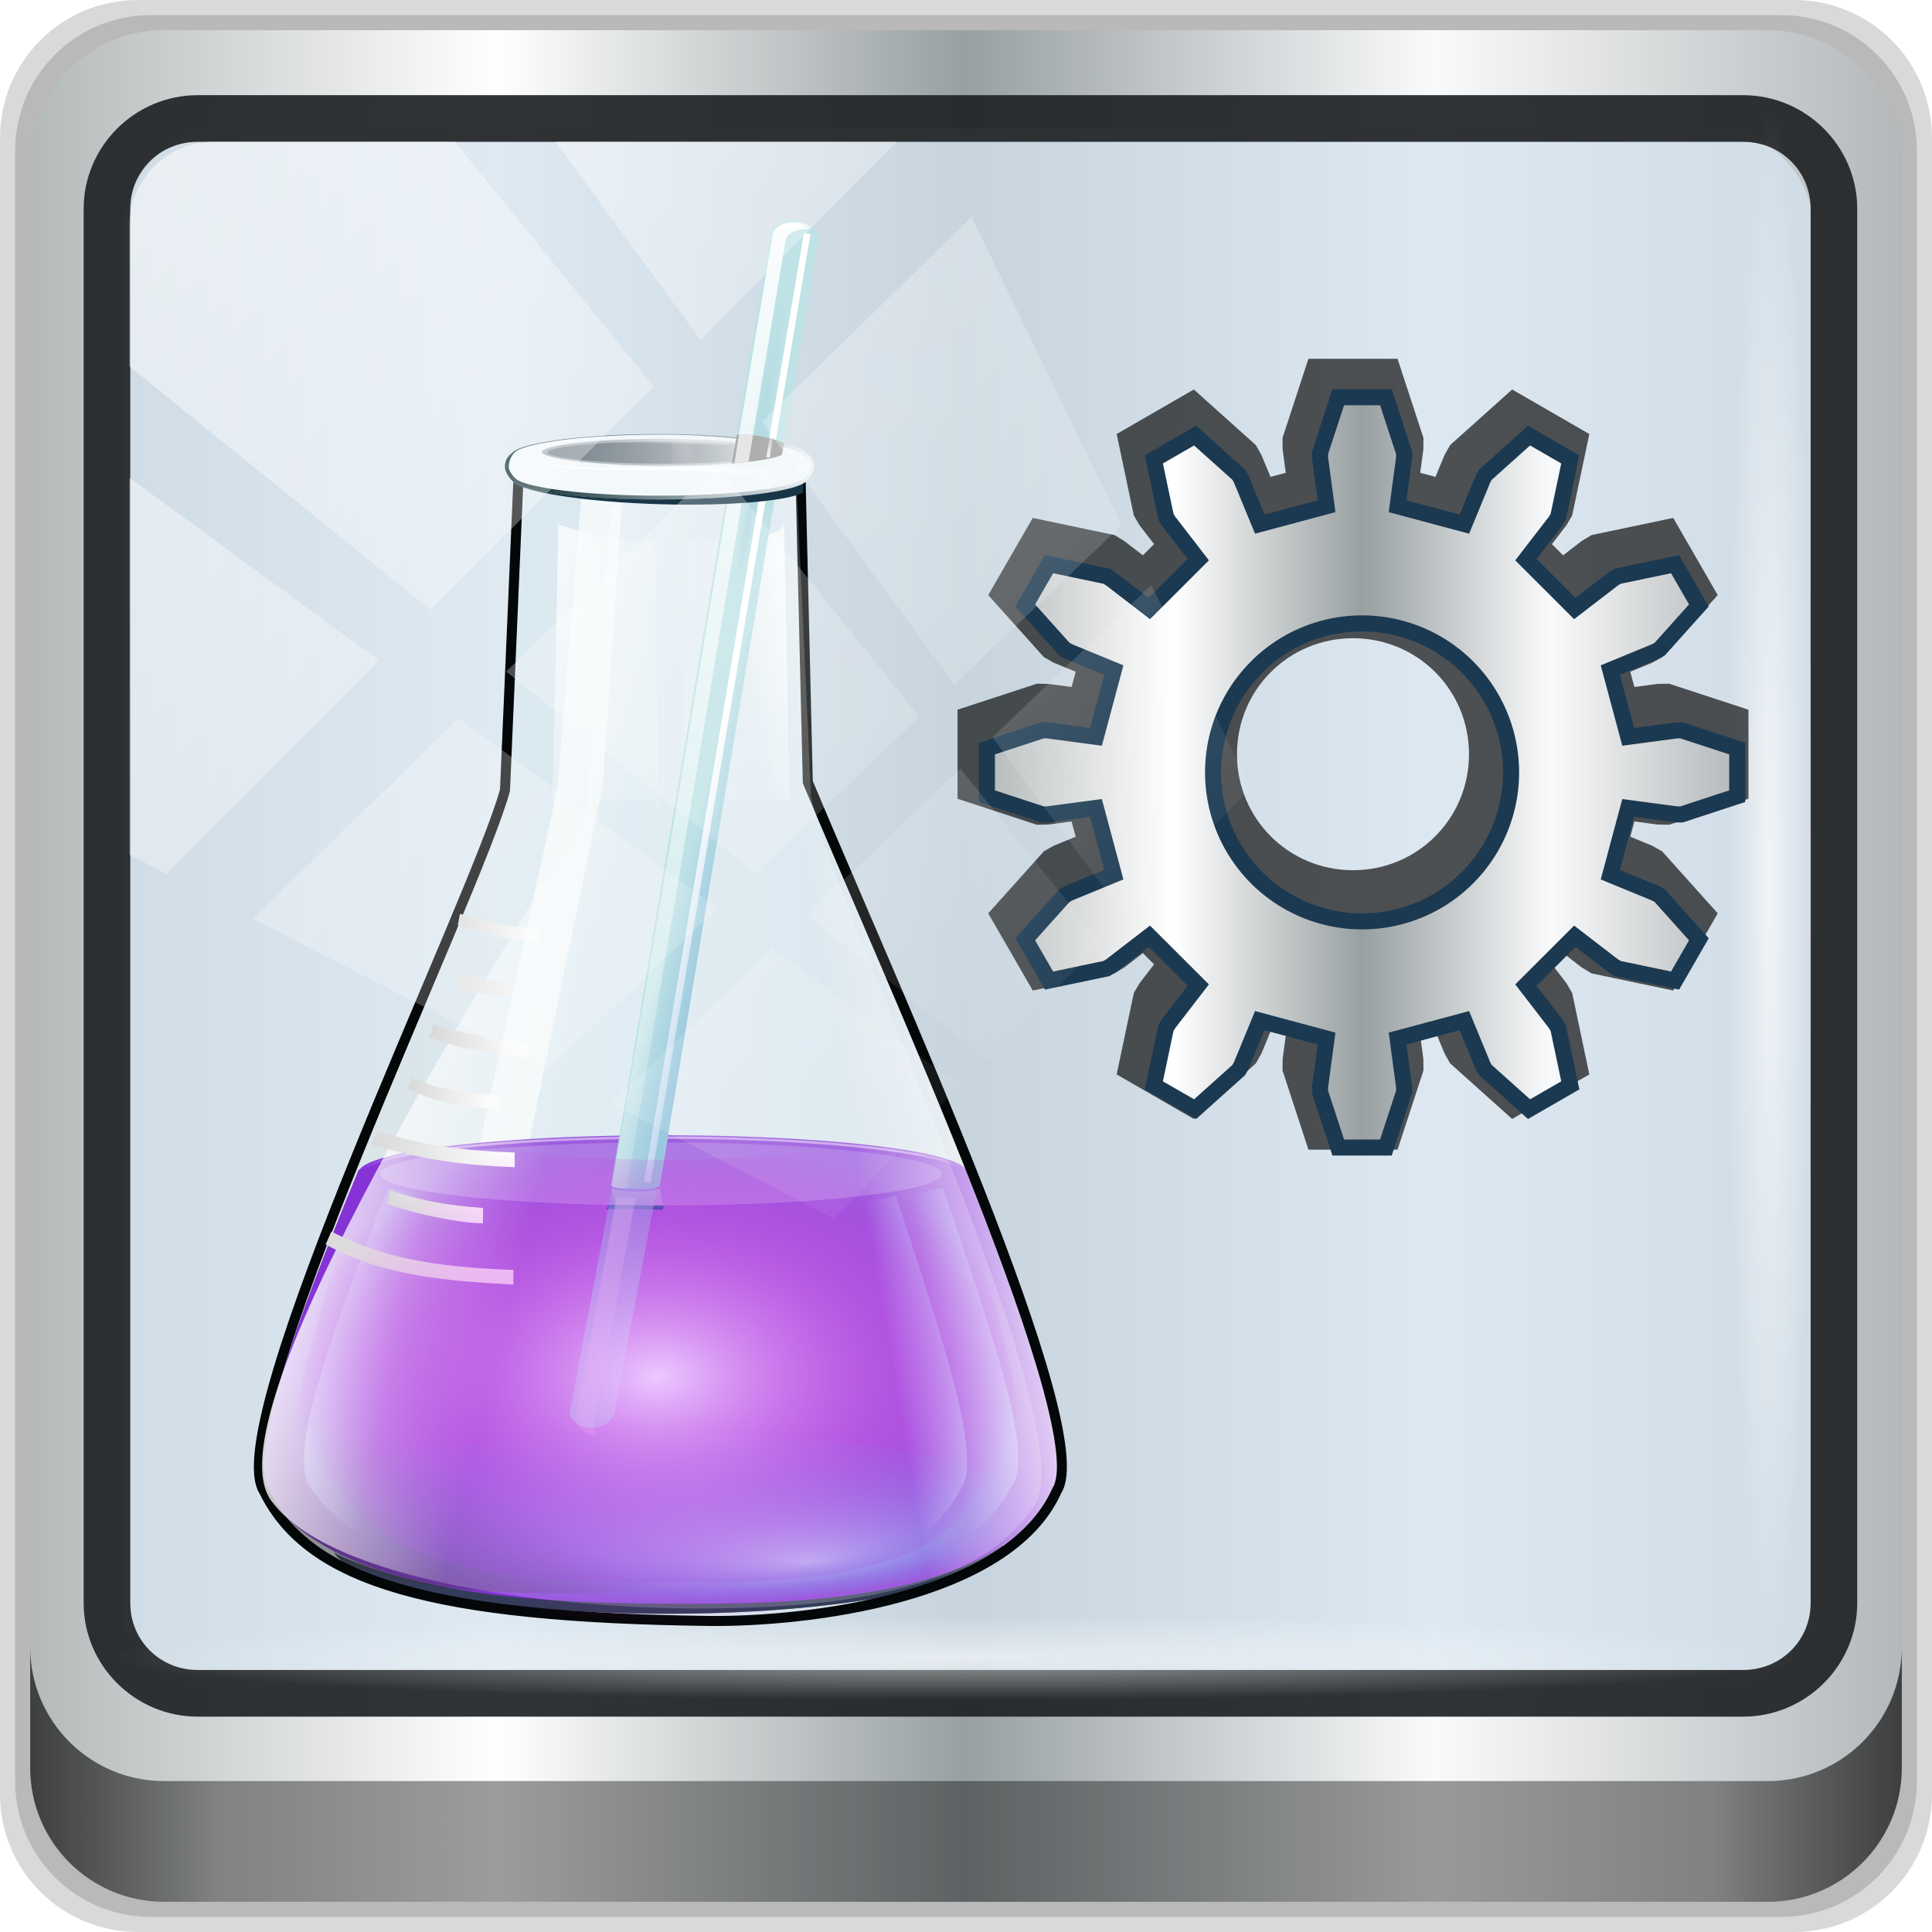 <?xml version="1.0" encoding="UTF-8" standalone="no"?>
<!-- Created with Inkscape (http://www.inkscape.org/) -->

<svg
   xmlns:dc="http://purl.org/dc/elements/1.1/"
   xmlns:cc="http://creativecommons.org/ns#"
   xmlns:rdf="http://www.w3.org/1999/02/22-rdf-syntax-ns#"
   xmlns:svg="http://www.w3.org/2000/svg"
   xmlns="http://www.w3.org/2000/svg"
   xmlns:xlink="http://www.w3.org/1999/xlink"
   xmlns:sodipodi="http://sodipodi.sourceforge.net/DTD/sodipodi-0.dtd"
   xmlns:inkscape="http://www.inkscape.org/namespaces/inkscape"
   sodipodi:docname="applications-education-science.svg"
   inkscape:version="0.92.2 2405546, 2018-03-11"
   id="svg1072"
   version="1.1"
   viewBox="0 0 96 96"
   height="96"
   width="96">
  <sodipodi:namedview
     inkscape:snap-global="false"
     inkscape:window-maximized="1"
     inkscape:window-y="28"
     inkscape:window-x="0"
     inkscape:window-height="1023"
     inkscape:window-width="1920"
     inkscape:lockguides="false"
     units="px"
     inkscape:showpageshadow="false"
     showgrid="false"
     inkscape:current-layer="g2574"
     inkscape:document-units="px"
     inkscape:cy="44.067728"
     inkscape:cx="-6.240736"
     inkscape:zoom="16.350648"
     inkscape:pageshadow="2"
     inkscape:pageopacity="0.0"
     borderopacity="1.0"
     bordercolor="#666666"
     pagecolor="#ffffff"
     id="base" />
  <defs
     id="defs1066">
    <linearGradient
       id="linearGradient1318"
       inkscape:collect="always">
      <stop
         id="stop1314"
         offset="0"
         style="stop-color:#eccaff;stop-opacity:1" />
      <stop
         id="stop1316"
         offset="1"
         style="stop-color:#c800d9;stop-opacity:0" />
    </linearGradient>
    <linearGradient
       inkscape:collect="always"
       xlink:href="#linearGradient6139-0"
       id="linearGradient4071"
       gradientUnits="userSpaceOnUse"
       gradientTransform="matrix(1.107,0,0,1.107,-4.994,-3.621)"
       x1="6"
       y1="47"
       x2="90"
       y2="47" />
    <linearGradient
       id="linearGradient6139-0">
      <stop
         id="stop6141-2"
         offset="0"
         style="stop-color:#b4b9ba;stop-opacity:1" />
      <stop
         style="stop-color:#ffffff;stop-opacity:1;"
         offset="0.25"
         id="stop6151-0" />
      <stop
         style="stop-color:#98a0a2;stop-opacity:1"
         offset="0.5"
         id="stop6147-1" />
      <stop
         id="stop6149-4"
         offset="0.75"
         style="stop-color:#f9fafb;stop-opacity:1;" />
      <stop
         id="stop6143-4"
         offset="1"
         style="stop-color:#b4b8ba;stop-opacity:1" />
    </linearGradient>
    <linearGradient
       gradientTransform="translate(0.149,0.415)"
       inkscape:collect="always"
       xlink:href="#linearGradient3832-0-6-1-1"
       id="linearGradient4129"
       x1="1.5"
       y1="88.172"
       x2="94.5"
       y2="88.172"
       gradientUnits="userSpaceOnUse" />
    <linearGradient
       id="linearGradient3832-0-6-1-1">
      <stop
         style="stop-color:#000000;stop-opacity:1;"
         offset="0"
         id="stop3834-6-3-7-1" />
      <stop
         id="stop3872-2-4"
         offset="0.1"
         style="stop-color:#000000;stop-opacity:0.588;" />
      <stop
         style="stop-color:#000000;stop-opacity:0.588;"
         offset="0.9"
         id="stop3844-6-2-7-6" />
      <stop
         style="stop-color:#000000;stop-opacity:1;"
         offset="1"
         id="stop3836-5-0-2-9" />
    </linearGradient>
    <radialGradient
       inkscape:collect="always"
       xlink:href="#linearGradient3737"
       id="radialGradient7462"
       gradientUnits="userSpaceOnUse"
       gradientTransform="matrix(0.975,0,0,0.049,34.048,80.582)"
       cx="13.948"
       cy="44.893"
       fx="13.948"
       fy="44.893"
       r="43.199" />
    <linearGradient
       id="linearGradient3737">
      <stop
         offset="0"
         style="stop-color:#ffffff;stop-opacity:1"
         id="stop3739" />
      <stop
         offset="1"
         style="stop-color:#ffffff;stop-opacity:0"
         id="stop3741" />
    </linearGradient>
    <radialGradient
       inkscape:collect="always"
       xlink:href="#linearGradient3737"
       id="radialGradient7464"
       gradientUnits="userSpaceOnUse"
       gradientTransform="matrix(0.888,0,0,0.049,31.96,-90.317)"
       cx="13.948"
       cy="44.893"
       fx="13.948"
       fy="44.893"
       r="43.199" />
    <linearGradient
       inkscape:collect="always"
       xlink:href="#linearGradient3737"
       id="linearGradient4767"
       gradientUnits="userSpaceOnUse"
       x1="2.771"
       y1="-28.642"
       x2="50.528"
       y2="14.514" />
    <clipPath
       id="clipPath4156-4-1"
       clipPathUnits="userSpaceOnUse">
      <path
         inkscape:connector-curvature="0"
         id="path4158-0-8"
         d="m 27.046,-55.695 -14.214,13.321 h 0.061 l 15.653,21.771 10.231,-10.546 C 38.562,-32.302 27.468,-54.819 27.046,-55.695 Z M 9.647,-39.383 -5.241,-25.321 15.988,-7.806 26.372,-18.383 Z m 31.491,12.951 -9.741,9.714 8.945,12.458 7.781,-7.555 z m -49.84,4.379 -13.754,12.982 26.283,13.846 0.061,-0.062 -0.123,-0.062 L 13.599,-5.401 -8.702,-22.053 Z m 38.015,7.401 -9.803,9.775 11.579,9.559 7.628,-7.401 -8.669,-11.009 z m 20.187,5.674 -7.383,7.216 6.188,8.542 5.82,-6.137 z m -32.195,6.322 -9.557,9.498 13.662,7.185 7.934,-7.678 z m 23.312,2.374 -7.107,6.938 8.363,6.907 5.361,-5.674 -0.061,-0.092 -0.092,0.123 -6.464,-8.203 z m -8.73,8.542 -7.505,7.339 10.354,5.458 c 1.397,-1.321 5.675,-6.123 5.851,-6.322 z"
         style="opacity:0.6;fill:#ffffff;fill-opacity:1;stroke:none" />
    </clipPath>
    <filter
       inkscape:collect="always"
       id="filter3919"
       x="-0.064"
       width="1.129"
       y="-0.323"
       height="1.647">
      <feGaussianBlur
         inkscape:collect="always"
         stdDeviation="1.717"
         id="feGaussianBlur3921" />
    </filter>
    <filter
       inkscape:collect="always"
       id="filter3909">
      <feGaussianBlur
         inkscape:collect="always"
         stdDeviation="0.343"
         id="feGaussianBlur3911" />
    </filter>
    <linearGradient
       y2="72.39"
       x2="100"
       y1="72.39"
       x1="28.165"
       gradientTransform="matrix(0.555,0,0,0.555,25.466,48.528)"
       gradientUnits="userSpaceOnUse"
       id="linearGradient4001"
       xlink:href="#linearGradient3943"
       inkscape:collect="always" />
    <linearGradient
       id="linearGradient3943">
      <stop
         style="stop-color:#d5dadc;stop-opacity:1;"
         offset="0"
         id="stop3945" />
      <stop
         id="stop3951"
         offset="0.5"
         style="stop-color:#c3e1ed;stop-opacity:0.316;" />
      <stop
         style="stop-color:#b2e9ff;stop-opacity:0;"
         offset="1"
         id="stop3947" />
    </linearGradient>
    <linearGradient
       y2="45.174"
       x2="62.979"
       y1="39.493"
       x1="51.693"
       gradientTransform="matrix(-0.243,0,0,0.498,80.905,50.445)"
       gradientUnits="userSpaceOnUse"
       id="linearGradient4003"
       xlink:href="#linearGradient9975"
       inkscape:collect="always" />
    <linearGradient
       id="linearGradient9975">
      <stop
         style="stop-color:white;stop-opacity:1;"
         offset="0"
         id="stop9977" />
      <stop
         style="stop-color:#ffffff;stop-opacity:0.201;"
         offset="1"
         id="stop9979" />
    </linearGradient>
    <filter
       inkscape:collect="always"
       id="filter3696">
      <feGaussianBlur
         inkscape:collect="always"
         stdDeviation="0.112"
         id="feGaussianBlur3698" />
    </filter>
    <radialGradient
       r="36.435"
       fy="512.326"
       fx="85.594"
       cy="492.996"
       cx="71.225"
       gradientTransform="matrix(1,0,0,0.289,0,350.353)"
       gradientUnits="userSpaceOnUse"
       id="radialGradient4005"
       xlink:href="#linearGradient4032"
       inkscape:collect="always" />
    <linearGradient
       inkscape:collect="always"
       id="linearGradient4032">
      <stop
         style="stop-color:#b0d7ff;stop-opacity:1"
         offset="0"
         id="stop4034" />
      <stop
         style="stop-color:#006bd9;stop-opacity:0;"
         offset="1"
         id="stop4036" />
    </linearGradient>
    <filter
       inkscape:collect="always"
       id="filter4028">
      <feGaussianBlur
         inkscape:collect="always"
         stdDeviation="0.32"
         id="feGaussianBlur4030" />
    </filter>
    <linearGradient
       y2="107.555"
       x2="32.452"
       y1="129.555"
       x1="20.208"
       gradientTransform="matrix(0.543,0,0,0.556,26.849,47.037)"
       gradientUnits="userSpaceOnUse"
       id="linearGradient4007"
       xlink:href="#linearGradient2920"
       inkscape:collect="always" />
    <linearGradient
       inkscape:collect="always"
       id="linearGradient2920">
      <stop
         style="stop-color:black;stop-opacity:1;"
         offset="0"
         id="stop2922" />
      <stop
         style="stop-color:black;stop-opacity:0;"
         offset="1"
         id="stop2924" />
    </linearGradient>
    <filter
       inkscape:collect="always"
       id="filter4020">
      <feGaussianBlur
         inkscape:collect="always"
         stdDeviation="0.239"
         id="feGaussianBlur4022" />
    </filter>
    <linearGradient
       y2="109.186"
       x2="44.744"
       y1="107.186"
       x1="33.511"
       gradientTransform="matrix(-0.553,0,0,0.603,97.679,40.959)"
       gradientUnits="userSpaceOnUse"
       id="linearGradient4009"
       xlink:href="#linearGradient11023"
       inkscape:collect="always" />
    <linearGradient
       inkscape:collect="always"
       id="linearGradient11023">
      <stop
         style="stop-color:#99b8ff;stop-opacity:1;"
         offset="0"
         id="stop11025" />
      <stop
         style="stop-color:#99b8ff;stop-opacity:0;"
         offset="1"
         id="stop11027" />
    </linearGradient>
    <linearGradient
       y2="109.186"
       x2="44.744"
       y1="107.186"
       x1="33.511"
       gradientTransform="matrix(0.666,0,0,0.615,17.848,39.393)"
       gradientUnits="userSpaceOnUse"
       id="linearGradient4011"
       xlink:href="#linearGradient11023"
       inkscape:collect="always" />
    <linearGradient
       y2="109.186"
       x2="44.744"
       y1="107.186"
       x1="33.511"
       gradientTransform="matrix(-0.584,0,0,0.615,101.422,39.393)"
       gradientUnits="userSpaceOnUse"
       id="linearGradient4013"
       xlink:href="#linearGradient11023"
       inkscape:collect="always" />
    <filter
       inkscape:collect="always"
       id="filter3939">
      <feGaussianBlur
         inkscape:collect="always"
         stdDeviation="0.442"
         id="feGaussianBlur3941" />
    </filter>
    <linearGradient
       y2="-9.922"
       x2="166.363"
       y1="37.49"
       x1="159.279"
       gradientUnits="userSpaceOnUse"
       id="linearGradient4017"
       xlink:href="#linearGradient17346"
       inkscape:collect="always" />
    <linearGradient
       inkscape:collect="always"
       id="linearGradient17346">
      <stop
         style="stop-color:#edf8fc;stop-opacity:1;"
         offset="0"
         id="stop17348" />
      <stop
         style="stop-color:#edf8fc;stop-opacity:0;"
         offset="1"
         id="stop17350" />
    </linearGradient>
    <filter
       inkscape:collect="always"
       id="filter3935">
      <feGaussianBlur
         inkscape:collect="always"
         stdDeviation="0.412"
         id="feGaussianBlur3937" />
    </filter>
    <linearGradient
       y2="72.273"
       x2="59.818"
       y1="68.636"
       x1="40.773"
       gradientTransform="matrix(-0.5,0,0,0.552,99.493,47.379)"
       gradientUnits="userSpaceOnUse"
       id="linearGradient4019"
       xlink:href="#linearGradient9975"
       inkscape:collect="always" />
    <linearGradient
       y2="72.273"
       x2="59.818"
       y1="68.636"
       x1="40.773"
       gradientTransform="matrix(0.99,0,0,0.966,-1.89,0.437)"
       gradientUnits="userSpaceOnUse"
       id="linearGradient4021"
       xlink:href="#linearGradient9975"
       inkscape:collect="always" />
    <filter
       inkscape:collect="always"
       id="filter3969">
      <feGaussianBlur
         inkscape:collect="always"
         stdDeviation="0.234"
         id="feGaussianBlur3971" />
    </filter>
    <linearGradient
       y2="72.273"
       x2="59.818"
       y1="68.636"
       x1="40.773"
       gradientTransform="matrix(0.942,0,0,0.948,-7.699,2.712)"
       gradientUnits="userSpaceOnUse"
       id="linearGradient4023"
       xlink:href="#linearGradient9975"
       inkscape:collect="always" />
    <radialGradient
       r="27.234"
       fy="83.641"
       fx="102.641"
       cy="83.641"
       cx="102.641"
       gradientTransform="matrix(1,0,0,0.473,-38,44.211)"
       gradientUnits="userSpaceOnUse"
       id="radialGradient4025"
       xlink:href="#linearGradient3989"
       inkscape:collect="always" />
    <linearGradient
       id="linearGradient3989">
      <stop
         style="stop-color:#ffffff;stop-opacity:1;"
         offset="0"
         id="stop3992-1" />
      <stop
         id="stop3998"
         offset="0.812"
         style="stop-color:#ffffff;stop-opacity:1;" />
      <stop
         style="stop-color:#ffffff;stop-opacity:0;"
         offset="1"
         id="stop3994" />
    </linearGradient>
    <filter
       inkscape:collect="always"
       id="filter4004">
      <feGaussianBlur
         inkscape:collect="always"
         stdDeviation="0.043"
         id="feGaussianBlur4006" />
    </filter>
    <filter
       inkscape:collect="always"
       id="filter3854">
      <feGaussianBlur
         inkscape:collect="always"
         stdDeviation="0.588"
         id="feGaussianBlur3856" />
    </filter>
    <linearGradient
       y2="613.157"
       x2="316.904"
       y1="498.493"
       x1="307.588"
       gradientTransform="matrix(0.536,0,0,0.532,-96.518,-225.385)"
       gradientUnits="userSpaceOnUse"
       id="linearGradient4028"
       xlink:href="#linearGradient9975"
       inkscape:collect="always" />
    <radialGradient
       r="1.625"
       fy="25.653"
       fx="48.754"
       cy="24.625"
       cx="48.625"
       gradientTransform="matrix(1,0,0,19,0,-443.25)"
       gradientUnits="userSpaceOnUse"
       id="radialGradient4030"
       xlink:href="#linearGradient2930"
       inkscape:collect="always" />
    <linearGradient
       inkscape:collect="always"
       id="linearGradient2930">
      <stop
         style="stop-color:#327bc0;stop-opacity:1;"
         offset="0"
         id="stop2932" />
      <stop
         style="stop-color:#327bc0;stop-opacity:0;"
         offset="1"
         id="stop2934" />
    </linearGradient>
    <linearGradient
       y2="95.474"
       x2="50.057"
       y1="95.474"
       x1="32.714"
       gradientTransform="matrix(0.538,0.057,0,0.556,26.99,44.649)"
       gradientUnits="userSpaceOnUse"
       id="linearGradient4033"
       xlink:href="#linearGradient2856"
       inkscape:collect="always" />
    <linearGradient
       id="linearGradient2856">
      <stop
         style="stop-color:#d9d9d9;stop-opacity:1;"
         offset="0"
         id="stop2858" />
      <stop
         style="stop-color:white;stop-opacity:1;"
         offset="1"
         id="stop2860" />
    </linearGradient>
    <linearGradient
       y2="85.678"
       x2="50.182"
       y1="85.678"
       x1="36.932"
       gradientTransform="matrix(0.538,0.025,0,0.556,26.99,45.975)"
       gradientUnits="userSpaceOnUse"
       id="linearGradient4035"
       xlink:href="#linearGradient2856"
       inkscape:collect="always" />
    <linearGradient
       y2="90.77"
       x2="47.245"
       y1="90.77"
       x1="38.402"
       gradientTransform="matrix(0.538,0.025,0,0.556,26.99,45.975)"
       gradientUnits="userSpaceOnUse"
       id="linearGradient4037"
       xlink:href="#linearGradient2856"
       inkscape:collect="always" />
    <linearGradient
       y2="85.563"
       x2="58.781"
       y1="86.644"
       x1="62.812"
       gradientTransform="matrix(0.543,0,0,0.556,26.849,47.037)"
       gradientUnits="userSpaceOnUse"
       id="linearGradient4039"
       xlink:href="#linearGradient2848"
       inkscape:collect="always" />
    <linearGradient
       inkscape:collect="always"
       id="linearGradient2848">
      <stop
         style="stop-color:#6ea7d8;stop-opacity:1;"
         offset="0"
         id="stop2850" />
      <stop
         style="stop-color:#6ea7d8;stop-opacity:0;"
         offset="1"
         id="stop2852" />
    </linearGradient>
    <linearGradient
       y2="45.174"
       x2="62.979"
       y1="39.493"
       x1="51.693"
       gradientTransform="matrix(0.243,0,0,0.498,42.607,50.445)"
       gradientUnits="userSpaceOnUse"
       id="linearGradient4041"
       xlink:href="#linearGradient9975"
       inkscape:collect="always" />
    <linearGradient
       y2="229.895"
       x2="-75.731"
       y1="257.15"
       x1="-80.501"
       gradientTransform="matrix(0.475,0,0,0.409,97.124,-2.521)"
       gradientUnits="userSpaceOnUse"
       id="linearGradient4043"
       xlink:href="#linearGradient31821"
       inkscape:collect="always" />
    <linearGradient
       inkscape:collect="always"
       id="linearGradient31821">
      <stop
         style="stop-color:#8cc2e6;stop-opacity:1;"
         offset="0"
         id="stop31823" />
      <stop
         style="stop-color:#8cc2e6;stop-opacity:0;"
         offset="1"
         id="stop31825" />
    </linearGradient>
    <linearGradient
       y2="257.15"
       x2="-75.731"
       y1="257.15"
       x1="-85.27"
       gradientTransform="matrix(0.573,0.06,-0.107,0.563,64.851,46.845)"
       gradientUnits="userSpaceOnUse"
       id="linearGradient4045"
       xlink:href="#linearGradient11023"
       inkscape:collect="always" />
    <linearGradient
       y2="571.605"
       x2="311.264"
       y1="565.059"
       x1="286.499"
       gradientTransform="matrix(0.602,0,0,0.537,-115.595,-227.074)"
       gradientUnits="userSpaceOnUse"
       id="linearGradient4047"
       xlink:href="#linearGradient4116"
       inkscape:collect="always" />
    <linearGradient
       id="linearGradient4116">
      <stop
         style="stop-color:#e6e6e6;stop-opacity:1;"
         offset="0"
         id="stop4118" />
      <stop
         style="stop-color:white;stop-opacity:0;"
         offset="1"
         id="stop4120" />
    </linearGradient>
    <linearGradient
       y2="90.77"
       x2="47.245"
       y1="90.113"
       x1="38.402"
       gradientTransform="matrix(0.491,0.023,0,0.502,29.906,45.284)"
       gradientUnits="userSpaceOnUse"
       id="linearGradient4051"
       xlink:href="#linearGradient2856"
       inkscape:collect="always" />
    <linearGradient
       y2="85.678"
       x2="50.182"
       y1="85.678"
       x1="38.024"
       gradientTransform="matrix(0.543,0.025,0,0.556,28.961,37.717)"
       gradientUnits="userSpaceOnUse"
       id="linearGradient4053"
       xlink:href="#linearGradient2856"
       inkscape:collect="always" />
    <linearGradient
       y2="90.77"
       x2="47.245"
       y1="90.52"
       x1="38.402"
       gradientTransform="matrix(0.543,0.025,0,0.556,28.961,37.717)"
       gradientUnits="userSpaceOnUse"
       id="linearGradient4055"
       xlink:href="#linearGradient2856"
       inkscape:collect="always" />
    <linearGradient
       y2="90.77"
       x2="47.245"
       y1="90.77"
       x1="38.402"
       gradientTransform="matrix(0.458,0.021,0,0.469,33.558,40.173)"
       gradientUnits="userSpaceOnUse"
       id="linearGradient4057"
       xlink:href="#linearGradient2856"
       inkscape:collect="always" />
    <radialGradient
       r="1.75"
       fy="2.198"
       fx="74.922"
       cy="2.198"
       cx="74.922"
       gradientTransform="matrix(1.486,0,0,0.343,-43.727,47.951)"
       gradientUnits="userSpaceOnUse"
       id="radialGradient4059"
       xlink:href="#linearGradient3737"
       inkscape:collect="always" />
    <clipPath
       clipPathUnits="userSpaceOnUse"
       id="clipPath4093">
      <path
         style="stroke-width:1px"
         d="M 51.641,23.238 51.322,28.894 77.528,33.159 77.167,22.892 Z"
         id="path4095"
         inkscape:connector-curvature="0" />
    </clipPath>
    <filter
       inkscape:collect="always"
       id="filter4079"
       x="-0.04"
       width="1.08"
       y="-0.186"
       height="1.372">
      <feGaussianBlur
         inkscape:collect="always"
         stdDeviation="0.461"
         id="feGaussianBlur4081" />
    </filter>
    <linearGradient
       y2="79.858"
       x2="60.083"
       y1="-4.594"
       x1="82.712"
       gradientUnits="userSpaceOnUse"
       id="linearGradient4061"
       xlink:href="#linearGradient2920"
       inkscape:collect="always" />
    <filter
       inkscape:collect="always"
       id="filter4159">
      <feGaussianBlur
         inkscape:collect="always"
         stdDeviation="0.248"
         id="feGaussianBlur4161" />
    </filter>
    <linearGradient
       y2="89.633"
       x2="64.888"
       y1="85.097"
       x1="64.888"
       gradientUnits="userSpaceOnUse"
       id="linearGradient4065"
       xlink:href="#linearGradient3970"
       inkscape:collect="always" />
    <linearGradient
       id="linearGradient3970"
       inkscape:collect="always">
      <stop
         id="stop3972"
         offset="0"
         style="stop-color:#bee2e5;stop-opacity:0.721" />
      <stop
         id="stop3974"
         offset="1"
         style="stop-color:#bee2e5;stop-opacity:0;" />
    </linearGradient>
    <filter
       inkscape:collect="always"
       id="filter3980">
      <feGaussianBlur
         inkscape:collect="always"
         stdDeviation="0.061"
         id="feGaussianBlur3982" />
    </filter>
    <linearGradient
       y2="20.76"
       x2="75.514"
       y1="20.76"
       x1="53.825"
       gradientUnits="userSpaceOnUse"
       id="linearGradient4067"
       xlink:href="#linearGradient3748"
       inkscape:collect="always" />
    <linearGradient
       id="linearGradient3748">
      <stop
         style="stop-color:#24394a;stop-opacity:1;"
         offset="0"
         id="stop3750" />
      <stop
         style="stop-color:#000000;stop-opacity:0;"
         offset="1"
         id="stop3752" />
    </linearGradient>
    <filter
       inkscape:collect="always"
       id="filter3810">
      <feGaussianBlur
         inkscape:collect="always"
         stdDeviation="0.083"
         id="feGaussianBlur3812" />
    </filter>
    <filter
       inkscape:collect="always"
       id="filter3796"
       x="-0.018"
       width="1.037"
       y="-0.164"
       height="1.329">
      <feGaussianBlur
         inkscape:collect="always"
         stdDeviation="0.165"
         id="feGaussianBlur3798" />
    </filter>
    <linearGradient
       y2="21.914"
       x2="114.588"
       y1="21.914"
       x1="85.871"
       gradientUnits="userSpaceOnUse"
       id="linearGradient4071-3"
       xlink:href="#linearGradient3762"
       inkscape:collect="always" />
    <linearGradient
       inkscape:collect="always"
       id="linearGradient3762">
      <stop
         style="stop-color:#002027;stop-opacity:1;"
         offset="0"
         id="stop3764" />
      <stop
         style="stop-color:#002027;stop-opacity:0;"
         offset="1"
         id="stop3766" />
    </linearGradient>
    <clipPath
       clipPathUnits="userSpaceOnUse"
       id="clipPath3778">
      <path
         sodipodi:nodetypes="cssssccscssssc"
         id="path3780"
         d="m 100.229,18.979 c -6.643,0 -12.103,0.735 -13.109,1.598 -0.035,0.03 -0.079,0.058 -0.102,0.09 -0.231,0.188 -0.648,0.515 -0.648,1.247 0,0.425 0.357,0.947 0.652,1.239 0.033,0.033 0.067,0.071 0.098,0.098 v 0 c 1.019,0.9 6.504,1.598 13.109,1.598 6.604,0 12.122,-0.698 13.141,-1.598 0.026,-0.012 0.045,-0.059 0.065,-0.065 0.295,-0.292 0.652,-0.847 0.652,-1.272 0,-0.732 -0.421,-1.052 -0.652,-1.239 -0.023,-0.032 -0.064,-0.067 -0.098,-0.098 -0.973,-0.908 -6.466,-1.598 -13.109,-1.598 z"
         style="fill:#f3f8fb;fill-opacity:1;stroke:none"
         inkscape:connector-curvature="0" />
    </clipPath>
    <filter
       inkscape:collect="always"
       id="filter3774"
       x="-0.04"
       width="1.08"
       y="-0.188"
       height="1.376">
      <feGaussianBlur
         inkscape:collect="always"
         stdDeviation="0.46"
         id="feGaussianBlur3776" />
    </filter>
    <linearGradient
       y2="20.273"
       x2="75.527"
       y1="19.199"
       x1="71.519"
       gradientTransform="matrix(0.555,0,0,0.555,25.466,48.528)"
       gradientUnits="userSpaceOnUse"
       id="linearGradient4074"
       xlink:href="#linearGradient3816"
       inkscape:collect="always" />
    <linearGradient
       inkscape:collect="always"
       id="linearGradient3816">
      <stop
         style="stop-color:#ababab;stop-opacity:1"
         offset="0"
         id="stop3818" />
      <stop
         style="stop-color:#b3b3b3;stop-opacity:1"
         offset="1"
         id="stop3820" />
    </linearGradient>
    <linearGradient
       y2="18.662"
       x2="74.903"
       y1="21.524"
       x1="74.136"
       gradientUnits="userSpaceOnUse"
       id="linearGradient4076"
       xlink:href="#linearGradient3737"
       inkscape:collect="always" />
    <filter
       inkscape:collect="always"
       id="filter3872"
       x="-1.35"
       width="3.699"
       y="-0.318"
       height="1.637">
      <feGaussianBlur
         inkscape:collect="always"
         stdDeviation="0.259"
         id="feGaussianBlur3874" />
    </filter>
    <radialGradient
       r="7.197"
       fy="19.372"
       fx="66.637"
       cy="19.372"
       cx="66.637"
       gradientTransform="matrix(1,0,0,0.587,0,8.194)"
       gradientUnits="userSpaceOnUse"
       id="radialGradient4078"
       xlink:href="#linearGradient3737"
       inkscape:collect="always" />
    <filter
       inkscape:collect="always"
       id="filter4045">
      <feGaussianBlur
         inkscape:collect="always"
         stdDeviation="0.011"
         id="feGaussianBlur4047" />
    </filter>
    <linearGradient
       y2="27.321"
       x2="76.176"
       y1="19.567"
       x1="62.745"
       gradientTransform="matrix(0.555,0,0,0.555,25.466,48.528)"
       gradientUnits="userSpaceOnUse"
       id="linearGradient4080"
       xlink:href="#linearGradient3737"
       inkscape:collect="always" />
    <radialGradient
       r="0.989"
       fy="21.602"
       fx="63.545"
       cy="21.602"
       cx="62.986"
       gradientTransform="matrix(0,-2.572,1.92,0,24.881,183.609)"
       gradientUnits="userSpaceOnUse"
       id="radialGradient4082"
       xlink:href="#linearGradient4116"
       inkscape:collect="always" />
    <filter
       inkscape:collect="always"
       id="filter3918"
       x="-0.348"
       width="1.696"
       y="-0.172"
       height="1.344">
      <feGaussianBlur
         inkscape:collect="always"
         stdDeviation="0.258"
         id="feGaussianBlur3920" />
    </filter>
    <linearGradient
       y2="20.76"
       x2="75.514"
       y1="20.76"
       x1="53.825"
       gradientUnits="userSpaceOnUse"
       id="linearGradient1294"
       xlink:href="#linearGradient3748"
       inkscape:collect="always" />
    <radialGradient
       gradientUnits="userSpaceOnUse"
       gradientTransform="matrix(1.244,0,0,0.845,-14.824,15.857)"
       r="14.671"
       fy="106.659"
       fx="61.001"
       cy="106.659"
       cx="61.001"
       id="radialGradient1312"
       xlink:href="#linearGradient1318"
       inkscape:collect="always" />
    <filter
       height="1.014"
       y="-0.007"
       width="1.07"
       x="-0.035"
       id="filter1320"
       style="color-interpolation-filters:sRGB"
       inkscape:collect="always">
      <feGaussianBlur
         id="feGaussianBlur1322"
         stdDeviation="0.105"
         inkscape:collect="always" />
    </filter>
    <linearGradient
       inkscape:collect="always"
       xlink:href="#linearGradient6139-0"
       id="linearGradient5969"
       x1="27.065"
       y1="147.643"
       x2="59.96"
       y2="147.643"
       gradientUnits="userSpaceOnUse"
       gradientTransform="matrix(7.54,0,0,7.54,-528.207,-1164.065)" />
    <linearGradient
       inkscape:collect="always"
       xlink:href="#linearGradient9975"
       id="linearGradient6017"
       gradientUnits="userSpaceOnUse"
       gradientTransform="matrix(-0.5,0,0,0.552,99.493,47.379)"
       x1="40.773"
       y1="68.636"
       x2="59.818"
       y2="72.273" />
  </defs>
  <g
     transform="translate(0,-1026.52)"
     id="layer1"
     inkscape:groupmode="layer"
     inkscape:label="Livello 1">
    <g
       id="g2574"
       style="display:inline"
       transform="translate(-0.149,1026.105)">
      <path
         style="display:inline;opacity:0.15;fill:#000000;fill-opacity:1;fill-rule:nonzero;stroke:none"
         d="M 89.292,0.415 H 7.006 c -3.799,0 -6.857,3.058 -6.857,6.857 V 89.558 c 0,3.799 3.058,6.857 6.857,6.857 H 89.292 c 3.799,0 6.857,-3.058 6.857,-6.857 V 7.272 c 0,-3.799 -3.058,-6.857 -6.857,-6.857 z"
         id="path3288"
         inkscape:connector-curvature="0" />
      <path
         inkscape:connector-curvature="0"
         id="path4085"
         d="M 88.649,1.165 H 7.649 c -3.739,0 -6.75,3.01 -6.75,6.75 V 88.915 c 0,3.74 3.011,6.75 6.75,6.75 H 88.649 c 3.74,0 6.75,-3.01 6.75,-6.75 V 7.915 c 0,-3.739 -3.01,-6.75 -6.75,-6.75 z"
         style="display:inline;opacity:0.15;fill:#000000;fill-opacity:1;fill-rule:nonzero;stroke:none" />
      <path
         style="display:inline;fill:url(#linearGradient4071);fill-opacity:1;fill-rule:nonzero;stroke:none"
         d="M 88.006,1.915 H 8.292 c -3.68,0 -6.643,2.963 -6.643,6.643 V 88.272 c 0,3.68 2.963,6.643 6.643,6.643 H 88.006 c 3.68,0 6.643,-2.963 6.643,-6.643 V 8.558 c 0,-3.68 -2.963,-6.643 -6.643,-6.643 z"
         id="rect4251-1"
         inkscape:connector-curvature="0" />
      <path
         style="display:inline;opacity:0.779;fill:#d5e3ee;fill-opacity:1;fill-rule:nonzero;stroke:none;stroke-width:1.035"
         d="m 11.39,6.802 c -2.856,0 -5.124,2.315 -5.124,5.23 v 21.674 7.323 40.373 c 1.097,1.704 2.969,2.844 5.124,2.844 h 4.099 65.589 4.099 c 2.155,0 4.027,-1.14 5.124,-2.844 V 41.029 33.706 12.033 c 0,-2.916 -2.268,-5.23 -5.124,-5.23 z"
         id="path3400-6"
         inkscape:connector-curvature="0"
         sodipodi:nodetypes="sscccsccscccsss" />
      <path
         inkscape:connector-curvature="0"
         id="path4989"
         d="m 9.974,5.144 c -3.117,0 -5.668,2.54 -5.668,5.646 v 69.278 c 0,3.106 2.551,5.646 5.668,5.646 H 86.766 c 3.117,0 5.668,-2.54 5.668,-5.646 V 10.79 c 0,-3.106 -2.551,-5.646 -5.668,-5.646 z m 0,2.319 H 86.766 c 1.888,0 3.352,1.48 3.352,3.327 v 69.278 c 0,1.846 -1.464,3.327 -3.352,3.327 H 9.974 c -1.888,0 -3.352,-1.48 -3.352,-3.327 V 10.79 c 0,-1.846 1.464,-3.327 3.352,-3.327 z"
         style="color:#000000;font-style:normal;font-variant:normal;font-weight:normal;font-stretch:normal;font-size:medium;line-height:normal;font-family:Sans;-inkscape-font-specification:Sans;text-indent:0;text-align:start;text-decoration:none;text-decoration-line:none;letter-spacing:normal;word-spacing:normal;text-transform:none;writing-mode:lr-tb;direction:ltr;baseline-shift:baseline;text-anchor:start;display:inline;overflow:visible;visibility:visible;fill:#1f2224;fill-opacity:0.916;stroke:none;stroke-width:2.376;marker:none;enable-background:accumulate" />
      <path
         inkscape:connector-curvature="0"
         style="display:inline;opacity:0.658;fill:url(#linearGradient4129);fill-opacity:1;fill-rule:nonzero;stroke:none"
         d="m 1.649,82.259 v 6 c 0,3.68 2.976,6.656 6.656,6.656 H 87.993 c 3.68,0 6.656,-2.976 6.656,-6.656 v -6 c 0,3.68 -2.976,6.656 -6.656,6.656 H 8.305 c -3.68,0 -6.656,-2.976 -6.656,-6.656 z"
         id="path4118" />
      <rect
         style="opacity:0.55;fill:url(#radialGradient7462);fill-opacity:1;stroke:none"
         id="rect4131"
         width="84.25"
         height="4.25"
         x="5.524"
         y="80.665"
         rx="0"
         ry="4.25" />
      <rect
         ry="4.25"
         rx="0"
         y="-90.234"
         x="5.975"
         height="4.25"
         width="76.75"
         id="rect4141"
         style="opacity:0.669;fill:url(#radialGradient7464);fill-opacity:1;stroke:none"
         transform="rotate(90)" />
      <g
         transform="translate(-54.797,-41.243)"
         inkscape:label="Layer 1"
         id="layer1-0">
        <g
           transform="translate(26.54,4.083)"
           id="g3943">
          <ellipse
             ry="6.375"
             rx="32"
             cy="118.375"
             cx="65"
             style="opacity:0.614;fill:#000d30;fill-opacity:1;stroke:none;filter:url(#filter3919)"
             id="path3913"
             transform="matrix(0.522,0,0,0.555,27.607,48.528)" />
          <ellipse
             ry="6.375"
             rx="32"
             cy="118.375"
             cx="65"
             transform="matrix(0.522,0,0,0.555,27.607,48.528)"
             id="path3891"
             style="fill:#000d30;fill-opacity:1;stroke:none;filter:url(#filter3909)" />
          <path
             sodipodi:nodetypes="ccccsscc"
             id="path1963"
             d="M 54.113,61.422 C 59.069,59.897 62.737,59.599 68.211,61.292 l 0.734,15.278 c 1.206,5.86 14.705,32.293 11.513,35.675 -3.198,4.532 -11.585,4.977 -17.364,4.988 -6.921,0.012 -17.84,-0.178 -21.65,-5.251 -2.47,-3.289 8.729,-24.741 11.814,-35.132 z"
             style="fill:url(#linearGradient4001);fill-opacity:1;fill-rule:evenodd;stroke:none"
             inkscape:export-filename="/home/beast/kalzium/kalzium-beaker-with-rod.png"
             inkscape:export-xdpi="90"
             inkscape:export-ydpi="90"
             inkscape:connector-curvature="0" />
          <path
             id="path1965"
             d="m 63.332,62.545 v 0.243 c -0.095,-0.003 -0.195,-0.012 -0.288,-0.017 0.095,-0.084 0.195,-0.155 0.288,-0.226 z m 4.023,0.764 0.288,13.982 c 0.003,0.027 0.005,0.06 0.008,0.087 h -5.169 v 0.33 h -0.197 c 0.024,-0.232 0.054,-0.49 0.068,-0.677 l 0.228,-12.61 c 0.326,0.039 0.663,0.069 1.017,0.069 1.755,-1.2e-5 3.549,-0.221 3.749,-0.851 0.011,0.011 -0.004,-0.341 0.008,-0.33 z"
             style="opacity:0.75;fill:url(#linearGradient4003);fill-opacity:1;fill-rule:evenodd;stroke:none"
             inkscape:export-filename="/home/beast/kalzium/kalzium-beaker-with-rod.png"
             inkscape:export-xdpi="90"
             inkscape:export-ydpi="90"
             inkscape:connector-curvature="0" />
          <g
             id="g1967"
             transform="matrix(0.628,0,0,0.577,20.56,44.926)"
             style="fill:#6600cc;fill-opacity:1"
             inkscape:export-filename="/home/beast/kalzium/kalzium-beaker-with-rod.png"
             inkscape:export-xdpi="90"
             inkscape:export-ydpi="90">
            <path
               sodipodi:nodetypes="cscccc"
               id="path1969"
               d="m 40.872,87.998 c -5.085,13.386 -9.005,25.178 -6.993,28.282 5.803,8.956 23.213,9.111 34.116,9.089 9.104,-0.019 22.293,-0.799 27.33,-8.642 2.481,-2.887 -1.538,-15.499 -6.374,-28.739 l -48.079,0.01 z"
               style="fill:#6600cc;fill-opacity:1;fill-rule:evenodd;stroke:none"
               inkscape:connector-curvature="0" />
            <path
               style="opacity:0.5;fill:#6600cc;fill-opacity:1;fill-rule:evenodd;stroke:none"
               d="m 34.848,106.402 c -1.22,4.709 -1.362,7.995 -0.439,9.5 5.583,9.103 23.028,9.115 33.836,9.094 9.025,-0.019 22.104,-0.782 27.098,-8.625 1.186,-1.393 0.865,-5.075 -0.293,-9.969 z"
               id="path1971"
               sodipodi:nodetypes="cssccc"
               inkscape:connector-curvature="0" />
          </g>
          <path
             style="opacity:0.5;fill:#6600cc;fill-opacity:1;fill-rule:evenodd;stroke:none"
             d="m 47.633,95.741 c -2.892,7.44 -5.025,14.007 -3.89,15.719 3.31,4.992 13.204,5.064 19.406,5.052 5.178,-0.01 12.68,-0.444 15.546,-4.803 1.411,-1.605 -0.823,-8.608 -3.574,-15.967 z"
             id="path1973"
             inkscape:export-filename="/home/beast/kalzium/kalzium-beaker-with-rod.png"
             inkscape:export-xdpi="90"
             inkscape:export-ydpi="90"
             sodipodi:nodetypes="cssccc"
             inkscape:connector-curvature="0" />
          <path
             transform="matrix(0.552,0,0,0.565,26.262,47.011)"
             id="path1975"
             d="m 41.123,86.192 c -4.721,13.16 -8.179,24.814 -6.351,27.803 5.427,8.868 21.555,8.957 31.679,8.936 8.453,-0.018 20.7,-0.785 25.378,-8.496 2.303,-2.838 -1.344,-15.225 -5.834,-28.242 z"
             style="fill:#6600cc;fill-opacity:1;fill-rule:evenodd;stroke:none;filter:url(#filter3696)"
             inkscape:export-filename="/home/beast/kalzium/kalzium-beaker-with-rod.png"
             inkscape:export-xdpi="90"
             inkscape:export-ydpi="90"
             sodipodi:nodetypes="cssccc"
             inkscape:connector-curvature="0" />
          <path
             sodipodi:nodetypes="csssc"
             id="path1977"
             d="m 106.966,492.996 c 0,5.467 -16.002,9.899 -35.741,9.899 -19.739,0 -35.741,-4.432 -35.741,-9.899 0,-5.467 15.9,-8.188 35.639,-8.188 19.739,0 35.843,2.721 35.843,8.188 z"
             style="fill:url(#radialGradient4005);fill-opacity:1;fill-rule:evenodd;stroke:none;filter:url(#filter4028)"
             transform="matrix(0.502,0,0,0.465,25.633,-116.58)"
             inkscape:connector-curvature="0" />
          <path
             inkscape:export-ydpi="90"
             inkscape:export-xdpi="90"
             inkscape:export-filename="/home/beast/kalzium/kalzium-beaker-with-rod.png"
             style="fill:url(#linearGradient4007);fill-opacity:1;fill-rule:evenodd;stroke:none"
             d="m 54.059,61.312 c 3.378,-1.694 2.959,-1.048 6.61,0.95 l 0.53,14.88 c 0.871,5.707 10.62,31.452 8.315,34.746 -2.31,4.414 -8.367,4.848 -12.541,4.858 -4.999,0.012 -12.832,-0.078 -15.637,-5.114 -1.731,-3.109 8.907,-25.608 12.325,-35.298 z"
             id="path2918"
             sodipodi:nodetypes="ccccsscc"
             inkscape:connector-curvature="0" />
          <path
             sodipodi:nodetypes="ccsccc"
             inkscape:export-ydpi="90"
             inkscape:export-xdpi="90"
             inkscape:export-filename="/home/beast/kalzium/kalzium-beaker-with-rod.png"
             id="path1979"
             d="m 38.533,110.344 c -1.062,3.196 -1.369,4.547 -0.382,5.449 4.673,6.299 20.031,6.188 29.433,6.173 7.851,-0.013 19.228,-0.531 23.572,-5.855 1.032,-0.945 0.752,-2.445 -0.255,-5.767 -20.734,-3.012 -36.739,-1.948 -52.368,0 z"
             style="opacity:0.5;fill:#6600cc;fill-opacity:1;fill-rule:evenodd;stroke:none;filter:url(#filter4020)"
             inkscape:connector-curvature="0"
             transform="matrix(0.555,0,0,0.555,25.466,48.528)" />
          <ellipse
             ry="6.428"
             rx="28.799"
             cy="31.062"
             cx="166.363"
             style="fill:#6600cc;fill-opacity:1;fill-rule:evenodd;stroke:none"
             id="path1981"
             transform="matrix(0.525,0,0,0.289,-25.993,86.864)"
             inkscape:export-filename="/home/beast/kalzium/kalzium-beaker-with-rod.png"
             inkscape:export-xdpi="90"
             inkscape:export-ydpi="90" />
          <path
             sodipodi:nodetypes="ccsscc"
             style="fill:url(#linearGradient4009);fill-opacity:1;fill-rule:evenodd;stroke:none"
             d="m 72.924,97.004 c 2.386,7.278 4.333,13.054 3.209,14.566 -2.543,5.045 -10.892,4.953 -16.007,4.942 -4.272,-0.01 -10.305,-0.534 -12.823,-4.699 -1.009,-1.669 0.679,-7.61 2.948,-14.809 8.304,1.86 15.692,1.455 22.674,0 z"
             id="path1983"
             inkscape:export-filename="/home/beast/kalzium/kalzium-beaker-with-rod.png"
             inkscape:export-xdpi="90"
             inkscape:export-ydpi="90"
             inkscape:connector-curvature="0" />
          <path
             sodipodi:nodetypes="cssccc"
             style="fill:url(#linearGradient4011);fill-opacity:1;fill-rule:evenodd;stroke:none"
             d="m 47.684,96.6 c -2.875,7.429 -4.995,13.159 -3.868,14.867 3.291,4.985 13.127,5.056 19.293,5.044 5.148,-0.01 12.607,-0.443 15.455,-4.796 1.403,-1.602 -0.818,-7.767 -3.553,-15.115 -10.008,1.899 -18.913,1.485 -27.328,0 z"
             id="path1985"
             inkscape:export-filename="/home/beast/kalzium/kalzium-beaker-with-rod.png"
             inkscape:export-xdpi="90"
             inkscape:export-ydpi="90"
             inkscape:connector-curvature="0" />
          <path
             id="path1987"
             d="m 75.261,96.6 c 2.521,7.429 4.579,13.324 3.391,14.867 -2.687,5.15 -11.51,5.056 -16.916,5.044 -4.514,-0.01 -10.893,-0.55 -13.551,-4.796 -1.07,-1.709 0.717,-7.767 3.115,-15.115 8.775,1.899 16.583,1.485 23.961,0 z"
             style="fill:url(#linearGradient4013);fill-opacity:1;fill-rule:evenodd;stroke:none"
             sodipodi:nodetypes="ccsscc"
             inkscape:export-filename="/home/beast/kalzium/kalzium-beaker-with-rod.png"
             inkscape:export-xdpi="90"
             inkscape:export-ydpi="90"
             inkscape:connector-curvature="0" />
          <ellipse
             ry="6.428"
             rx="28.799"
             cy="31.062"
             cx="166.363"
             style="fill:#6600cc;fill-opacity:1;fill-rule:evenodd;stroke:none;filter:url(#filter3939)"
             id="path1991"
             transform="matrix(0.445,0,0,0.189,-12.627,90.291)"
             inkscape:export-filename="/home/beast/kalzium/kalzium-beaker-with-rod.png"
             inkscape:export-xdpi="90"
             inkscape:export-ydpi="90" />
          <ellipse
             ry="6.428"
             rx="28.799"
             cy="31.062"
             cx="166.363"
             transform="matrix(0.484,0,0,0.244,-19.271,88.329)"
             id="path1993"
             style="opacity:0.5;fill:url(#linearGradient4017);fill-opacity:1;fill-rule:evenodd;stroke:none;filter:url(#filter3935)"
             inkscape:export-filename="/home/beast/kalzium/kalzium-beaker-with-rod.png"
             inkscape:export-xdpi="90"
             inkscape:export-ydpi="90" />
          <path
             style="fill:url(#linearGradient6017);fill-opacity:1;fill-rule:evenodd;stroke:#040708;stroke-width:0.498;stroke-miterlimit:4;stroke-dasharray:none;stroke-opacity:1"
             d="M 68.166,60.532 C 64.921,58.787 57.676,59.293 54.168,61.351 L 53.499,76.84 c -1.474,5.402 -14.187,31.446 -11.972,34.839 2.219,4.547 8.517,6.268 22.086,6.439 4.803,0.06 14.918,-1.091 17.305,-6.471 1.97,-3.01 -8.133,-25.069 -12.373,-35.21 z"
             id="path1995"
             sodipodi:nodetypes="ccccsccc"
             inkscape:export-filename="/home/beast/kalzium/kalzium-beaker-with-rod.png"
             inkscape:export-xdpi="90"
             inkscape:export-ydpi="90"
             inkscape:connector-curvature="0" />
          <path
             transform="matrix(0.695,0,0,0.565,17.528,47.808)"
             style="fill:url(#linearGradient4021);fill-opacity:1;fill-rule:evenodd;stroke:none;filter:url(#filter3969)"
             d="m 59.338,26.513 c 6.419,-3.052 6.357,-4.954 13.295,-1.355 l 1.008,26.816 c 1.656,10.285 20.183,56.681 15.802,62.616 -4.389,7.955 -15.901,8.736 -23.833,8.755 -9.5,0.022 -26.271,-2.159 -30.58,-9.498 -4.309,-7.339 14.288,-43.707 22.558,-60.536 z"
             id="path1997"
             sodipodi:nodetypes="ccccszcc"
             inkscape:export-filename="/home/beast/kalzium/kalzium-beaker-with-rod.png"
             inkscape:export-xdpi="90"
             inkscape:export-ydpi="90"
             inkscape:connector-curvature="0" />
          <path
             id="path3984"
             d="m 64.656,82.006 c -15.048,0 -27.25,1.497 -27.25,3.344 0,0.039 0.02,0.086 0.031,0.125 0.383,-1.806 12.413,-3.25 27.219,-3.25 14.806,0 26.805,1.444 27.188,3.25 0.011,-0.039 0.031,-0.086 0.031,-0.125 0,-1.847 -12.171,-3.344 -27.219,-3.344 z"
             style="opacity:0.674;fill:url(#radialGradient4025);fill-opacity:1;fill-rule:evenodd;stroke:none;filter:url(#filter4004)"
             inkscape:connector-curvature="0"
             transform="matrix(0.555,0,0,0.555,25.466,48.528)" />
          <path
             sodipodi:nodetypes="ccccccsscc"
             inkscape:export-ydpi="90"
             inkscape:export-xdpi="90"
             inkscape:export-filename="/home/beast/kalzium/kalzium-beaker-with-rod.png"
             id="path2110"
             d="m 67.521,48.523 c -0.413,0.048 -0.731,0.244 -0.804,0.499 l -0.004,6.99e-4 -7.939,47.469 c 0.179,0.211 2.106,0.277 2.412,0 l 7.889,-47.136 c 0.003,-0.015 -7.77e-4,-0.035 0,-0.05 0.019,-0.35 -0.513,-0.711 -1.119,-0.783 -0.151,-0.018 -0.298,-0.016 -0.435,0 l -1.4e-5,10e-7 z"
             style="fill:#bee2e5;fill-opacity:1;fill-rule:evenodd;stroke:none"
             inkscape:connector-curvature="0" />
          <path
             id="path3852"
             d="M 77.562,1.187 63.25,86.125"
             style="stroke:#ffffff;stroke-width:0.6;stroke-miterlimit:4;stroke-dasharray:none;stroke-opacity:1;filter:url(#filter3854)"
             inkscape:connector-curvature="0"
             transform="matrix(0.555,0,0,0.555,25.466,48.528)" />
          <path
             sodipodi:nodetypes="cscccccsscsc"
             id="path3923"
             d="m 67.769,48.684 c -0.067,2.24e-4 -0.157,0.009 -0.225,0.017 -0.396,0.046 -0.667,0.236 -0.728,0.451 l -7.982,47.381 c 0.199,0.095 0.449,0.123 0.716,0.126 l 7.889,-47.125 v -0.017 c -7.21e-4,-0.006 -7.21e-4,-0.012 0,-0.017 0.057,-0.2 0.245,-0.358 0.485,-0.451 0.204,-0.078 0.45,-0.099 0.711,-0.087 -0.173,-0.121 -0.39,-0.228 -0.659,-0.26 -0.077,-0.009 -0.141,-0.018 -0.208,-0.017 z"
             style="fill:url(#linearGradient4028);fill-opacity:1;fill-rule:evenodd;stroke:none"
             inkscape:connector-curvature="0" />
          <ellipse
             ry="30.875"
             rx="1.625"
             cy="24.625"
             cx="48.625"
             transform="matrix(0.304,0.048,-0.036,0.239,52.296,51.02)"
             id="path2928"
             style="opacity:0.123;fill:url(#radialGradient4030);fill-opacity:1;fill-rule:nonzero;stroke:none" />
          <path
             sodipodi:nodetypes="ccccc"
             inkscape:export-ydpi="90"
             inkscape:export-xdpi="90"
             inkscape:export-filename="/home/beast/kalzium/kalzium-beaker-with-rod.png"
             id="path2023"
             d="m 44.872,98.765 -0.286,0.647 c 2.908,1.603 6.128,1.813 9.329,1.995 v -0.73 c -3.114,-0.119 -6.212,-0.408 -9.043,-1.912 z"
             style="fill:url(#linearGradient4033);fill-opacity:1;fill-rule:evenodd;stroke:none"
             inkscape:connector-curvature="0" />
          <path
             sodipodi:nodetypes="ccsccsc"
             inkscape:export-ydpi="90"
             inkscape:export-xdpi="90"
             inkscape:export-filename="/home/beast/kalzium/kalzium-beaker-with-rod.png"
             id="path2025"
             d="m 47.141,93.798 -0.286,0.664 c 0.916,0.243 1.994,0.542 3.256,0.747 1.488,0.241 2.877,0.33 3.871,0.364 v -0.73 c -0.989,-0.035 -2.354,-0.106 -3.821,-0.344 -1.154,-0.187 -2.141,-0.474 -3.021,-0.701 z"
             style="fill:url(#linearGradient4035);fill-opacity:1;fill-rule:evenodd;stroke:none"
             inkscape:connector-curvature="0" />
          <path
             inkscape:export-ydpi="90"
             inkscape:export-xdpi="90"
             inkscape:export-filename="/home/beast/kalzium/kalzium-beaker-with-rod.png"
             sodipodi:nodetypes="ccccc"
             id="path2029"
             d="m 58.674,97.434 2.702,0.051 -0.024,0.202 -2.799,-0.038 0.122,-0.215 z"
             style="fill:#002b8e;fill-opacity:1;fill-rule:evenodd;stroke:none"
             inkscape:connector-curvature="0" />
          <path
             inkscape:transform-center-y="-0.14676963"
             sodipodi:nodetypes="ccsccsc"
             inkscape:export-ydpi="90"
             inkscape:export-xdpi="90"
             inkscape:export-filename="/home/beast/kalzium/kalzium-beaker-with-rod.png"
             style="fill:url(#linearGradient4037);fill-opacity:1;fill-rule:evenodd;stroke:none"
             d="m 47.772,96.71 -0.126,0.672 c 0.493,0.179 1.058,0.367 1.672,0.512 1.37,0.323 2.555,0.475 3.084,0.466 0.011,-0.198 0.007,-0.611 0.004,-0.762 -0.589,-0.044 -1.821,-0.14 -3.058,-0.431 -0.575,-0.136 -1.105,-0.288 -1.576,-0.455 z"
             id="path2037"
             inkscape:transform-center-x="3.2414928"
             inkscape:connector-curvature="0" />
          <path
             sodipodi:nodetypes="ccccccsscc"
             style="opacity:0.426;fill:url(#linearGradient4039);fill-opacity:1;fill-rule:evenodd;stroke:none"
             d="m 67.522,48.528 c -0.413,0.048 -0.731,0.244 -0.804,0.499 l -0.002,0.002 -7.942,47.462 c 0.196,0.281 2.203,0.208 2.412,0 l 7.77,-46.824 c 0.003,-0.015 0.119,-0.347 0.119,-0.362 0.019,-0.35 -0.512,-0.706 -1.118,-0.778 -0.151,-0.018 -0.298,-0.016 -0.435,0 l -1e-5,10e-7 z"
             id="path2836"
             inkscape:export-filename="/home/beast/kalzium/kalzium-beaker-with-rod.png"
             inkscape:export-xdpi="90"
             inkscape:export-ydpi="90"
             inkscape:connector-curvature="0" />
          <path
             sodipodi:nodetypes="ccccccccscc"
             style="opacity:0.75;fill:url(#linearGradient4041);fill-opacity:1;fill-rule:evenodd;stroke:none"
             d="m 56.157,63.309 -0.288,13.982 c -0.003,0.027 -0.005,0.06 -0.008,0.087 h 5.169 v 0.33 h 0.197 c -0.024,-0.232 -0.054,-0.49 -0.068,-0.677 l -0.228,-12.61 c -0.326,0.039 -0.664,0.097 -1.017,0.069 -1.676,-0.131 -3.261,-0.701 -3.749,-0.851 -0.011,0.011 0.004,-0.341 -0.008,-0.33 z"
             id="path2039"
             inkscape:export-filename="/home/beast/kalzium/kalzium-beaker-with-rod.png"
             inkscape:export-xdpi="90"
             inkscape:export-ydpi="90"
             inkscape:connector-curvature="0" />
          <path
             inkscape:export-ydpi="90"
             inkscape:export-xdpi="90"
             inkscape:export-filename="/home/beast/kalzium/kalzium-beaker-with-rod.png"
             id="path2009"
             d="m 58.821,96.594 -2.041,10.821 c -0.024,0.05 -0.047,0.102 -0.058,0.156 -0.009,0.049 -0.022,0.126 -0.019,0.174 0.024,0.379 0.427,0.708 0.963,0.764 0.535,0.056 1.03,-0.196 1.194,-0.556 l 0.038,0.017 2.156,-11.377 h -2.233 z"
             style="fill:url(#linearGradient4043);fill-opacity:1;fill-rule:evenodd;stroke:url(#linearGradient4045);stroke-width:0.182;stroke-miterlimit:4;stroke-dasharray:none;stroke-opacity:1"
             inkscape:connector-curvature="0" />
          <path
             inkscape:export-ydpi="90"
             inkscape:export-xdpi="90"
             inkscape:export-filename="/home/beast/kalzium/kalzium-beaker-with-rod.png"
             id="path2011"
             d="m 59.055,97.077 -1.977,10.551 c -0.03,0.062 -0.044,0.117 -0.056,0.185 -0.011,0.061 -0.022,0.142 -0.019,0.201 0.029,0.464 0.506,0.865 1.148,0.939 -0.159,-0.157 -0.251,-0.351 -0.264,-0.554 -0.004,-0.059 0.007,-0.124 0.019,-0.185 0.013,-0.068 0.027,-0.139 0.056,-0.201 L 59.997,97.077 h -0.941 z"
             style="opacity:0.75;fill:url(#linearGradient4047);fill-opacity:1;fill-rule:evenodd;stroke:none"
             inkscape:connector-curvature="0" />
          <path
             inkscape:transform-center-y="-0.13277425"
             inkscape:transform-center-x="2.9575275"
             id="path2876"
             d="m 48.868,91.134 -0.183,0.569 c 0.449,0.162 0.982,0.437 1.543,0.568 1.25,0.293 2.517,0.422 3.001,0.413 0.01,-0.179 0.006,-0.552 0.003,-0.689 -0.537,-0.04 -1.848,-0.118 -2.977,-0.382 -0.525,-0.123 -0.957,-0.328 -1.387,-0.479 z"
             style="fill:url(#linearGradient4051);fill-opacity:1;fill-rule:evenodd;stroke:none"
             inkscape:export-filename="/home/beast/kalzium/kalzium-beaker-with-rod.png"
             inkscape:export-xdpi="90"
             inkscape:export-ydpi="90"
             sodipodi:nodetypes="ccsccsc"
             inkscape:connector-curvature="0" />
          <path
             sodipodi:nodetypes="ccccc"
             style="fill:url(#linearGradient4053);fill-opacity:1;fill-rule:evenodd;stroke:none"
             d="m 51.261,85.933 -0.17,0.704 c 0.911,0.277 1.804,0.472 2.733,0.491 v -0.729 c -0.8,-0.037 -1.694,-0.241 -2.563,-0.466 z"
             id="path2891"
             inkscape:export-filename="/home/beast/kalzium/kalzium-beaker-with-rod.png"
             inkscape:export-xdpi="90"
             inkscape:export-ydpi="90"
             inkscape:connector-curvature="0" />
          <path
             inkscape:transform-center-y="-0.14625632"
             inkscape:transform-center-x="3.2730996"
             id="path2893"
             d="m 49.946,88.46 -0.212,0.668 c 0.497,0.179 1.153,0.371 1.773,0.516 1.383,0.324 2.579,0.476 3.114,0.467 0.011,-0.198 0.007,-0.611 0.004,-0.762 -0.594,-0.044 -1.839,-0.14 -3.088,-0.433 -0.581,-0.136 -1.116,-0.289 -1.591,-0.456 z"
             style="fill:url(#linearGradient4055);fill-opacity:1;fill-rule:evenodd;stroke:none"
             inkscape:export-filename="/home/beast/kalzium/kalzium-beaker-with-rod.png"
             inkscape:export-xdpi="90"
             inkscape:export-ydpi="90"
             sodipodi:nodetypes="ccsccsc"
             inkscape:connector-curvature="0" />
          <path
             inkscape:transform-center-y="-0.12500605"
             sodipodi:nodetypes="ccsccsc"
             inkscape:export-ydpi="90"
             inkscape:export-xdpi="90"
             inkscape:export-filename="/home/beast/kalzium/kalzium-beaker-with-rod.png"
             style="fill:url(#linearGradient4057);fill-opacity:1;fill-rule:evenodd;stroke:none"
             d="m 51.261,82.979 -0.108,0.566 c 0.42,0.151 0.901,0.31 1.424,0.432 1.167,0.273 2.176,0.402 2.627,0.394 0.009,-0.167 0.006,-0.516 0.003,-0.643 -0.501,-0.037 -1.551,-0.118 -2.605,-0.365 -0.49,-0.115 -0.941,-0.244 -1.342,-0.384 z"
             id="path2895"
             inkscape:transform-center-x="2.7611885"
             inkscape:connector-curvature="0" />
          <path
             sodipodi:nodetypes="cscsscc"
             id="path2938"
             d="m 67.847,48.617 c -0.55,0 -1.001,0.265 -1.001,0.591 0,0.156 0.121,0.294 0.289,0.399 -0.014,-0.042 -0.034,-0.077 -0.034,-0.122 0,-0.355 0.487,-0.643 1.086,-0.643 0.209,0 0.445,0.035 0.611,0.096 -0.159,-0.202 -0.55,-0.321 -0.95,-0.321 z"
             style="fill:url(#radialGradient4059);fill-opacity:1;fill-rule:nonzero;stroke:none"
             inkscape:connector-curvature="0" />
          <path
             sodipodi:nodetypes="cccccc"
             id="path4075"
             d="m 54.734,94.158 3.618,-17.544 1.166,-17.183 -2.008,0.099 -1.408,17.227 -3.843,17.587"
             style="fill:#fafcfd;fill-opacity:0.744;stroke-width:1px;filter:url(#filter1320)"
             inkscape:connector-curvature="0" />
          <path
             inkscape:export-ydpi="90"
             inkscape:export-xdpi="90"
             inkscape:export-filename="/home/beast/kalzium/kalzium-beaker-with-rod.png"
             style="fill:none;stroke:none"
             d="m 54.113,61.422 c 4.956,-1.525 8.624,-1.823 14.098,-0.13 l 0.734,15.278 c 1.206,5.86 14.705,32.293 11.513,35.675 -3.198,4.532 -11.585,4.977 -17.364,4.988 -6.921,0.012 -17.84,-0.178 -21.65,-5.251 -2.47,-3.289 8.729,-24.741 11.814,-35.132 z"
             id="path3244"
             sodipodi:nodetypes="ccccsscc"
             inkscape:connector-curvature="0" />
          <path
             clip-path="url(#clipPath4093)"
             style="fill:#183648;fill-opacity:1;stroke:none;filter:url(#filter4079)"
             d="m 64.344,19.536 c -6.643,-0.196 -12.103,0.378 -13.109,1.212 -0.035,0.029 -0.079,0.056 -0.102,0.087 -0.231,0.181 -0.648,0.496 -0.648,1.228 0,0.425 0.357,0.957 0.652,1.258 0.033,0.034 0.067,0.073 0.098,0.101 v 0 c 1.019,0.93 6.504,1.789 13.109,1.984 6.604,0.194 12.122,-0.341 13.141,-1.211 0.026,-0.011 0.045,-0.058 0.065,-0.063 0.295,-0.284 0.652,-0.827 0.652,-1.253 4e-6,-0.732 -0.421,-1.064 -0.652,-1.258 -0.023,-0.032 -0.064,-0.068 -0.098,-0.101 -0.973,-0.937 -6.466,-1.788 -13.109,-1.984 z"
             id="path4077"
             sodipodi:nodetypes="cssssccscssssc"
             inkscape:connector-curvature="0"
             transform="matrix(0.555,0,0,0.555,25.466,48.528)" />
          <path
             style="fill:url(#linearGradient4061);fill-opacity:1;stroke:url(#linearGradient4061);stroke-width:0.6;stroke-miterlimit:4;stroke-dasharray:none;stroke-opacity:1;filter:url(#filter4159)"
             d="M 77.562,1.187 63.25,86.125"
             id="path4097"
             inkscape:connector-curvature="0"
             transform="matrix(0.555,0,0,0.555,25.466,48.528)" />
          <path
             sodipodi:nodetypes="cccscc"
             id="rect3941"
             d="m 64.375,86.662 c -0.37,0.368 -3.861,0.408 -4.312,-0.069 l 0.312,1.938 c 1.402,0.027 2.817,0.062 4.281,0.062 0.021,0 0.041,6e-6 0.062,0 z"
             style="fill:url(#linearGradient4065);fill-opacity:1;stroke:none;filter:url(#filter3980)"
             inkscape:connector-curvature="0"
             transform="matrix(0.555,0,0,0.555,25.466,48.528)" />
          <path
             sodipodi:nodetypes="cssssccscssssc"
             id="path2960"
             d="m 61.163,59.139 c -3.685,0 -6.715,0.408 -7.273,0.886 -0.019,0.017 -0.044,0.032 -0.057,0.05 -0.128,0.104 -0.36,0.286 -0.36,0.692 0,0.236 0.198,0.525 0.362,0.687 0.018,0.018 0.037,0.04 0.054,0.054 v 0 c 0.566,0.499 3.609,0.886 7.273,0.886 3.664,0 6.725,-0.387 7.291,-0.886 0.015,-0.006 0.025,-0.033 0.036,-0.036 0.164,-0.162 0.362,-0.47 0.362,-0.706 3e-6,-0.406 -0.234,-0.583 -0.362,-0.687 -0.013,-0.018 -0.036,-0.037 -0.054,-0.054 -0.54,-0.504 -3.587,-0.886 -7.273,-0.886 z"
             style="fill:#f3f8fb;fill-opacity:1;stroke:none"
             inkscape:connector-curvature="0" />
          <rect
             ry="2.41"
             rx="71.933"
             y="19.555"
             x="53.825"
             height="2.41"
             width="21.688"
             id="rect2974"
             style="opacity:0.614;fill:url(#linearGradient1294);fill-opacity:1;stroke:none;filter:url(#filter3810)"
             transform="matrix(0.555,0,0,0.555,25.466,48.528)" />
          <rect
             transform="matrix(0.531,0,0,0.455,27.021,50.62)"
             style="opacity:0.614;fill:url(#linearGradient4067);fill-opacity:1;stroke:none;filter:url(#filter3796)"
             id="rect3782"
             width="21.688"
             height="2.41"
             x="53.825"
             y="19.555"
             rx="71.933"
             ry="2.41" />
          <path
             transform="matrix(0.555,0,0,0.555,5.555,48.609)"
             clip-path="url(#clipPath3778)"
             sodipodi:nodetypes="cssssccscsssscc"
             id="path3760"
             d="m 100.229,18.679 c -6.643,0 -12.103,0.735 -13.109,1.598 -0.035,0.03 -0.079,0.058 -0.102,0.09 -0.231,0.188 -0.648,0.815 -0.648,1.547 0,0.425 0.357,0.947 0.652,1.239 0.033,0.033 0.067,0.071 0.098,0.098 v 0 c 1.019,0.9 6.504,1.598 13.109,1.598 6.604,0 12.122,-0.698 13.141,-1.598 0.026,-0.012 0.045,-0.059 0.065,-0.065 0.295,-0.292 0.652,-0.847 0.652,-1.272 0,-0.732 -0.421,-1.052 -0.652,-1.239 -0.023,-0.032 -0.064,-0.067 -0.098,-0.098 -0.973,-0.908 -6.466,-1.898 -13.109,-1.898 z"
             style="fill:none;stroke:url(#linearGradient4071-3);stroke-width:0.7;stroke-miterlimit:4;stroke-dasharray:none;stroke-opacity:1;filter:url(#filter3774)"
             inkscape:connector-curvature="0" />
          <path
             sodipodi:nodetypes="ccccccc"
             id="path3814"
             d="m 65.02,59.164 -0.243,1.435 c 0.872,-0.053 2.217,-0.243 2.488,-0.429 l 0.098,-0.587 c -0.698,-0.285 -1.499,-0.439 -2.346,-0.404 l 0.002,-0.015 1.1e-5,-10e-7 z"
             style="fill:url(#linearGradient4074);fill-opacity:1;stroke-width:1px"
             inkscape:connector-curvature="0" />
          <path
             sodipodi:nodetypes="ccccc"
             id="path3824"
             d="m 65.127,59.172 -0.236,1.422 c 0.221,-0.016 0.463,-0.04 0.711,-0.069 l 0.222,-1.323 c -0.236,-0.022 -0.484,-0.028 -0.696,-0.03 z"
             style="fill:#e6e6e6;fill-opacity:1;stroke-width:1px"
             inkscape:connector-curvature="0" />
          <path
             sodipodi:nodetypes="cc"
             id="path3829"
             d="m 74.718,17.254 -0.661,3.955"
             style="stroke:url(#linearGradient4076);stroke-width:0.3;stroke-miterlimit:4;stroke-dasharray:none;stroke-opacity:1;filter:url(#filter3872)"
             inkscape:connector-curvature="0"
             transform="matrix(0.555,0,0,0.555,25.466,48.528)" />
          <path
             sodipodi:nodetypes="cccc"
             id="path3876"
             d="m 70.652,19.754 -0.262,0.404 c -4.621,-0.253 -9.305,-0.317 -14.131,-0.16 4.727,-0.413 9.963,-0.692 14.393,-0.244 z"
             style="opacity:0.605;fill:url(#radialGradient4078);fill-opacity:1;stroke-width:1px;filter:url(#filter4045)"
             inkscape:connector-curvature="0"
             transform="matrix(0.555,0,0,0.555,25.466,48.528)" />
          <path
             sodipodi:nodetypes="cccc"
             id="path3890"
             d="m 55.425,60.525 c 1.278,0.809 12.286,-0.454 11.739,0.884 l -0.598,0.534 c 0.263,-1.622 -10.305,-0.552 -11.141,-1.418 z"
             style="fill:url(#linearGradient4080);fill-opacity:1;stroke-width:1px"
             inkscape:connector-curvature="0" />
          <path
             id="rect3900"
             d="M 65.469,19.812 V 21.75 c 0.617,-0.005 1.2,-0.017 1.781,-0.031 v -1.875 C 66.669,19.829 66.086,19.817 65.469,19.812 Z"
             style="opacity:0.419;fill:url(#radialGradient4082);fill-opacity:1;stroke:none;filter:url(#filter3918)"
             inkscape:connector-curvature="0"
             transform="matrix(0.555,0,0,0.555,25.466,48.528)" />
          <path
             id="path1989"
             d="m 47.113,93.619 c -2.959,9.254 -5.115,16.439 -3.98,18.521 3.412,6.256 13.509,6.298 19.853,6.284 5.298,-0.013 12.973,-0.552 15.904,-5.974 1.444,-1.996 -0.842,-9.676 -3.656,-18.83 -10.299,2.365 -19.462,1.85 -28.122,0 z"
             style="fill:url(#radialGradient1312);fill-opacity:1;fill-rule:evenodd;stroke:none;stroke-width:1.251"
             sodipodi:nodetypes="cssccc"
             inkscape:export-filename="/home/beast/kalzium/kalzium-beaker-with-rod.png"
             inkscape:export-xdpi="90"
             inkscape:export-ydpi="90"
             inkscape:connector-curvature="0" />
        </g>
      </g>
      <g
         style="fill:#274e62;fill-opacity:1"
         id="g5979"
         transform="matrix(0.151,0,0,0.151,98.045,46.461)">
        <path
           inkscape:connector-curvature="0"
           id="path5971"
           d="m -217.752,-186.877 -2.182,6.664 -6.342,19.385 0.035,3.77 1.033,7.707 -5.027,1.348 -2.963,-7.178 -1.846,-3.283 -20.42,-18.305 -25.396,14.654 5.654,26.826 1.914,3.248 4.746,6.156 -3.686,3.684 -6.115,-4.707 -3.221,-1.953 -26.9,-5.645 -14.65,25.391 18.305,20.42 3.289,1.85 7.184,2.955 -1.348,5.025 -7.666,-1.021 -3.768,-0.068 -26.104,8.555 v 29.305 l 26.104,8.555 3.768,-0.068 7.666,-1.021 1.348,5.025 -7.184,2.955 -3.289,1.85 -18.305,20.42 14.65,25.391 26.9,-5.645 3.221,-1.953 6.115,-4.707 3.686,3.684 -4.746,6.158 -1.914,3.248 -5.654,26.824 25.396,14.654 20.42,-18.305 1.846,-3.283 2.963,-7.178 5.027,1.348 -1.033,7.707 -0.035,3.77 8.523,26.049 h 29.326 l 8.523,-26.049 -0.035,-3.77 -1.033,-7.707 5.027,-1.348 2.963,7.178 1.846,3.283 20.42,18.305 25.396,-14.654 -5.654,-26.824 -1.914,-3.25 -4.746,-6.156 3.686,-3.684 6.115,4.707 3.221,1.953 26.9,5.645 14.65,-25.391 -18.305,-20.42 -3.289,-1.85 -7.184,-2.955 1.348,-5.025 7.664,1.021 3.77,0.068 26.104,-8.555 v -29.305 l -26.104,-8.555 -3.77,0.068 -7.664,1.021 -1.348,-5.025 7.184,-2.955 3.289,-1.85 18.305,-20.42 -14.65,-25.391 -26.9,5.645 -3.221,1.953 -6.115,4.707 -3.686,-3.684 4.746,-6.156 1.914,-3.248 5.654,-26.826 -25.396,-14.654 -20.42,18.305 -1.846,3.283 -2.963,7.178 -5.027,-1.348 1.033,-7.707 0.035,-3.77 -8.523,-26.049 z m 14.021,19.342 h 1.283 l 3.123,9.541 -3.076,22.922 37.855,10.148 8.824,-21.381 7.48,-6.707 1.104,0.637 -2.072,9.826 -14.125,18.326 27.729,27.703 18.352,-14.123 9.795,-2.057 0.641,1.111 -6.701,7.475 -21.402,8.805 10.148,37.857 22.953,-3.057 9.525,3.121 v 1.277 l -9.525,3.121 -22.953,-3.057 -10.148,37.857 21.4,8.803 6.703,7.479 -0.641,1.109 -9.795,-2.057 -18.352,-14.123 -27.729,27.703 14.125,18.326 2.072,9.826 -1.104,0.637 -7.48,-6.707 -8.824,-21.381 -37.855,10.148 3.076,22.922 -3.123,9.541 h -1.283 l -3.123,-9.541 3.076,-22.922 -37.855,-10.148 -8.826,21.383 -7.479,6.705 -1.104,-0.637 2.072,-9.83 14.125,-18.322 -27.729,-27.703 -18.352,14.123 -9.795,2.057 -0.641,-1.109 6.701,-7.477 21.402,-8.805 -10.148,-37.857 -22.955,3.057 -9.525,-3.121 v -1.277 l 9.525,-3.121 22.955,3.057 10.148,-37.857 -21.406,-8.805 -6.697,-7.475 0.641,-1.111 9.795,2.057 18.352,14.123 27.729,-27.703 -14.125,-18.322 -2.072,-9.83 1.104,-0.637 7.479,6.705 8.826,21.383 37.855,-10.148 -3.076,-22.922 z m 0.633,53.275 c -31.647,0.002 -57.508,25.865 -57.51,57.512 0.002,31.647 25.863,57.509 57.51,57.512 31.654,0.007 57.525,-25.858 57.527,-57.512 -0.002,-31.654 -25.874,-57.519 -57.527,-57.512 z m 0.002,19.342 h 0.002 c 21.2,-0.005 38.182,16.97 38.184,38.17 -0.002,21.2 -16.984,38.175 -38.184,38.17 h -0.002 c -21.195,-0.002 -38.17,-16.975 -38.172,-38.17 0.002,-21.195 16.977,-38.168 38.172,-38.17 z"
           style="color:#000000;font-style:normal;font-variant:normal;font-weight:normal;font-stretch:normal;font-size:medium;line-height:normal;font-family:sans-serif;font-variant-ligatures:normal;font-variant-position:normal;font-variant-caps:normal;font-variant-numeric:normal;font-variant-alternates:normal;font-feature-settings:normal;text-indent:0;text-align:start;text-decoration:none;text-decoration-line:none;text-decoration-style:solid;text-decoration-color:#000000;letter-spacing:normal;word-spacing:normal;text-transform:none;writing-mode:lr-tb;direction:ltr;text-orientation:mixed;dominant-baseline:auto;baseline-shift:baseline;text-anchor:start;white-space:normal;shape-padding:0;clip-rule:nonzero;display:inline;overflow:visible;visibility:visible;opacity:1;isolation:auto;mix-blend-mode:normal;color-interpolation:sRGB;color-interpolation-filters:linearRGB;solid-color:#000000;solid-opacity:1;vector-effect:none;fill:#000000;fill-opacity:0.654;fill-rule:nonzero;stroke:none;stroke-width:19.341;stroke-linecap:butt;stroke-linejoin:miter;stroke-miterlimit:4;stroke-dasharray:none;stroke-dashoffset:0;stroke-opacity:1;color-rendering:auto;image-rendering:auto;shape-rendering:auto;text-rendering:auto;enable-background:accumulate" />
        <path
           inkscape:connector-curvature="0"
           id="path5721"
           d="m -207.944,-174.219 -5.994,18.321 0.015,1.62 2.135,15.92 -21.973,5.891 -6.127,-14.845 -0.795,-1.414 -14.359,-12.872 -13.579,7.835 3.976,18.866 0.825,1.399 9.808,12.725 -16.097,16.082 -12.725,-9.794 -1.384,-0.839 -18.881,-3.962 -7.835,13.579 12.872,14.359 1.414,0.795 14.86,6.112 -5.891,21.973 -15.92,-2.121 -1.62,-0.029 -18.336,6.009 v 15.67 l 18.336,6.009 1.62,-0.029 15.92,-2.121 5.891,21.973 -14.86,6.112 -1.414,0.795 -12.872,14.359 7.835,13.579 18.881,-3.962 1.384,-0.839 12.725,-9.794 16.097,16.082 -9.808,12.725 -0.825,1.399 -3.976,18.866 13.579,7.835 14.359,-12.872 0.795,-1.414 6.127,-14.845 21.973,5.891 -2.135,15.92 -0.015,1.62 5.994,18.321 h 15.685 l 5.994,-18.321 -0.015,-1.62 -2.135,-15.92 21.973,-5.891 6.127,14.845 0.795,1.414 14.359,12.872 13.579,-7.835 -3.976,-18.866 -0.825,-1.399 -9.808,-12.725 16.097,-16.082 12.725,9.794 1.384,0.839 18.881,3.962 7.835,-13.579 -12.872,-14.359 -1.414,-0.795 -14.86,-6.112 5.891,-21.973 15.92,2.121 1.62,0.029 18.336,-6.009 v -15.67 l -18.336,-6.009 -1.62,0.029 -15.92,2.121 -5.891,-21.973 14.86,-6.112 1.414,-0.795 12.872,-14.359 -7.835,-13.579 -18.881,3.962 -1.384,0.839 -12.725,9.794 -16.097,-16.082 9.808,-12.725 0.825,-1.399 3.976,-18.866 -13.579,-7.835 -14.359,12.872 -0.795,1.414 -6.127,14.845 -21.973,-5.891 2.135,-15.92 0.015,-1.62 -5.994,-18.321 z m 7.835,74.418 a 49.031,49.031 0 0 1 49.042,49.028 49.031,49.031 0 0 1 -49.042,49.028 49.031,49.031 0 0 1 -49.028,-49.028 49.031,49.031 0 0 1 49.028,-49.028 z"
           style="fill:url(#linearGradient5969);fill-opacity:1;stroke:#1b3951;stroke-width:5.278;stroke-miterlimit:4;stroke-dasharray:none;stroke-opacity:1" />
      </g>
      <rect
         transform="matrix(1.069,0,0,1.048,4.444,38.894)"
         style="opacity:0.508;fill:url(#linearGradient4767);fill-opacity:1;stroke:none"
         id="rect4146"
         width="75.966"
         height="69.024"
         x="2"
         y="-30"
         rx="3.957"
         ry="3.957"
         clip-path="url(#clipPath4156-4-1)" />
    </g>
    <g
       id="g5725"
       inkscape:label="Gear12"
       transform="matrix(0.151,0,0,0.151,43.513,1174.162)"
       style="fill:#274e62;fill-opacity:1" />
  </g>
</svg>
